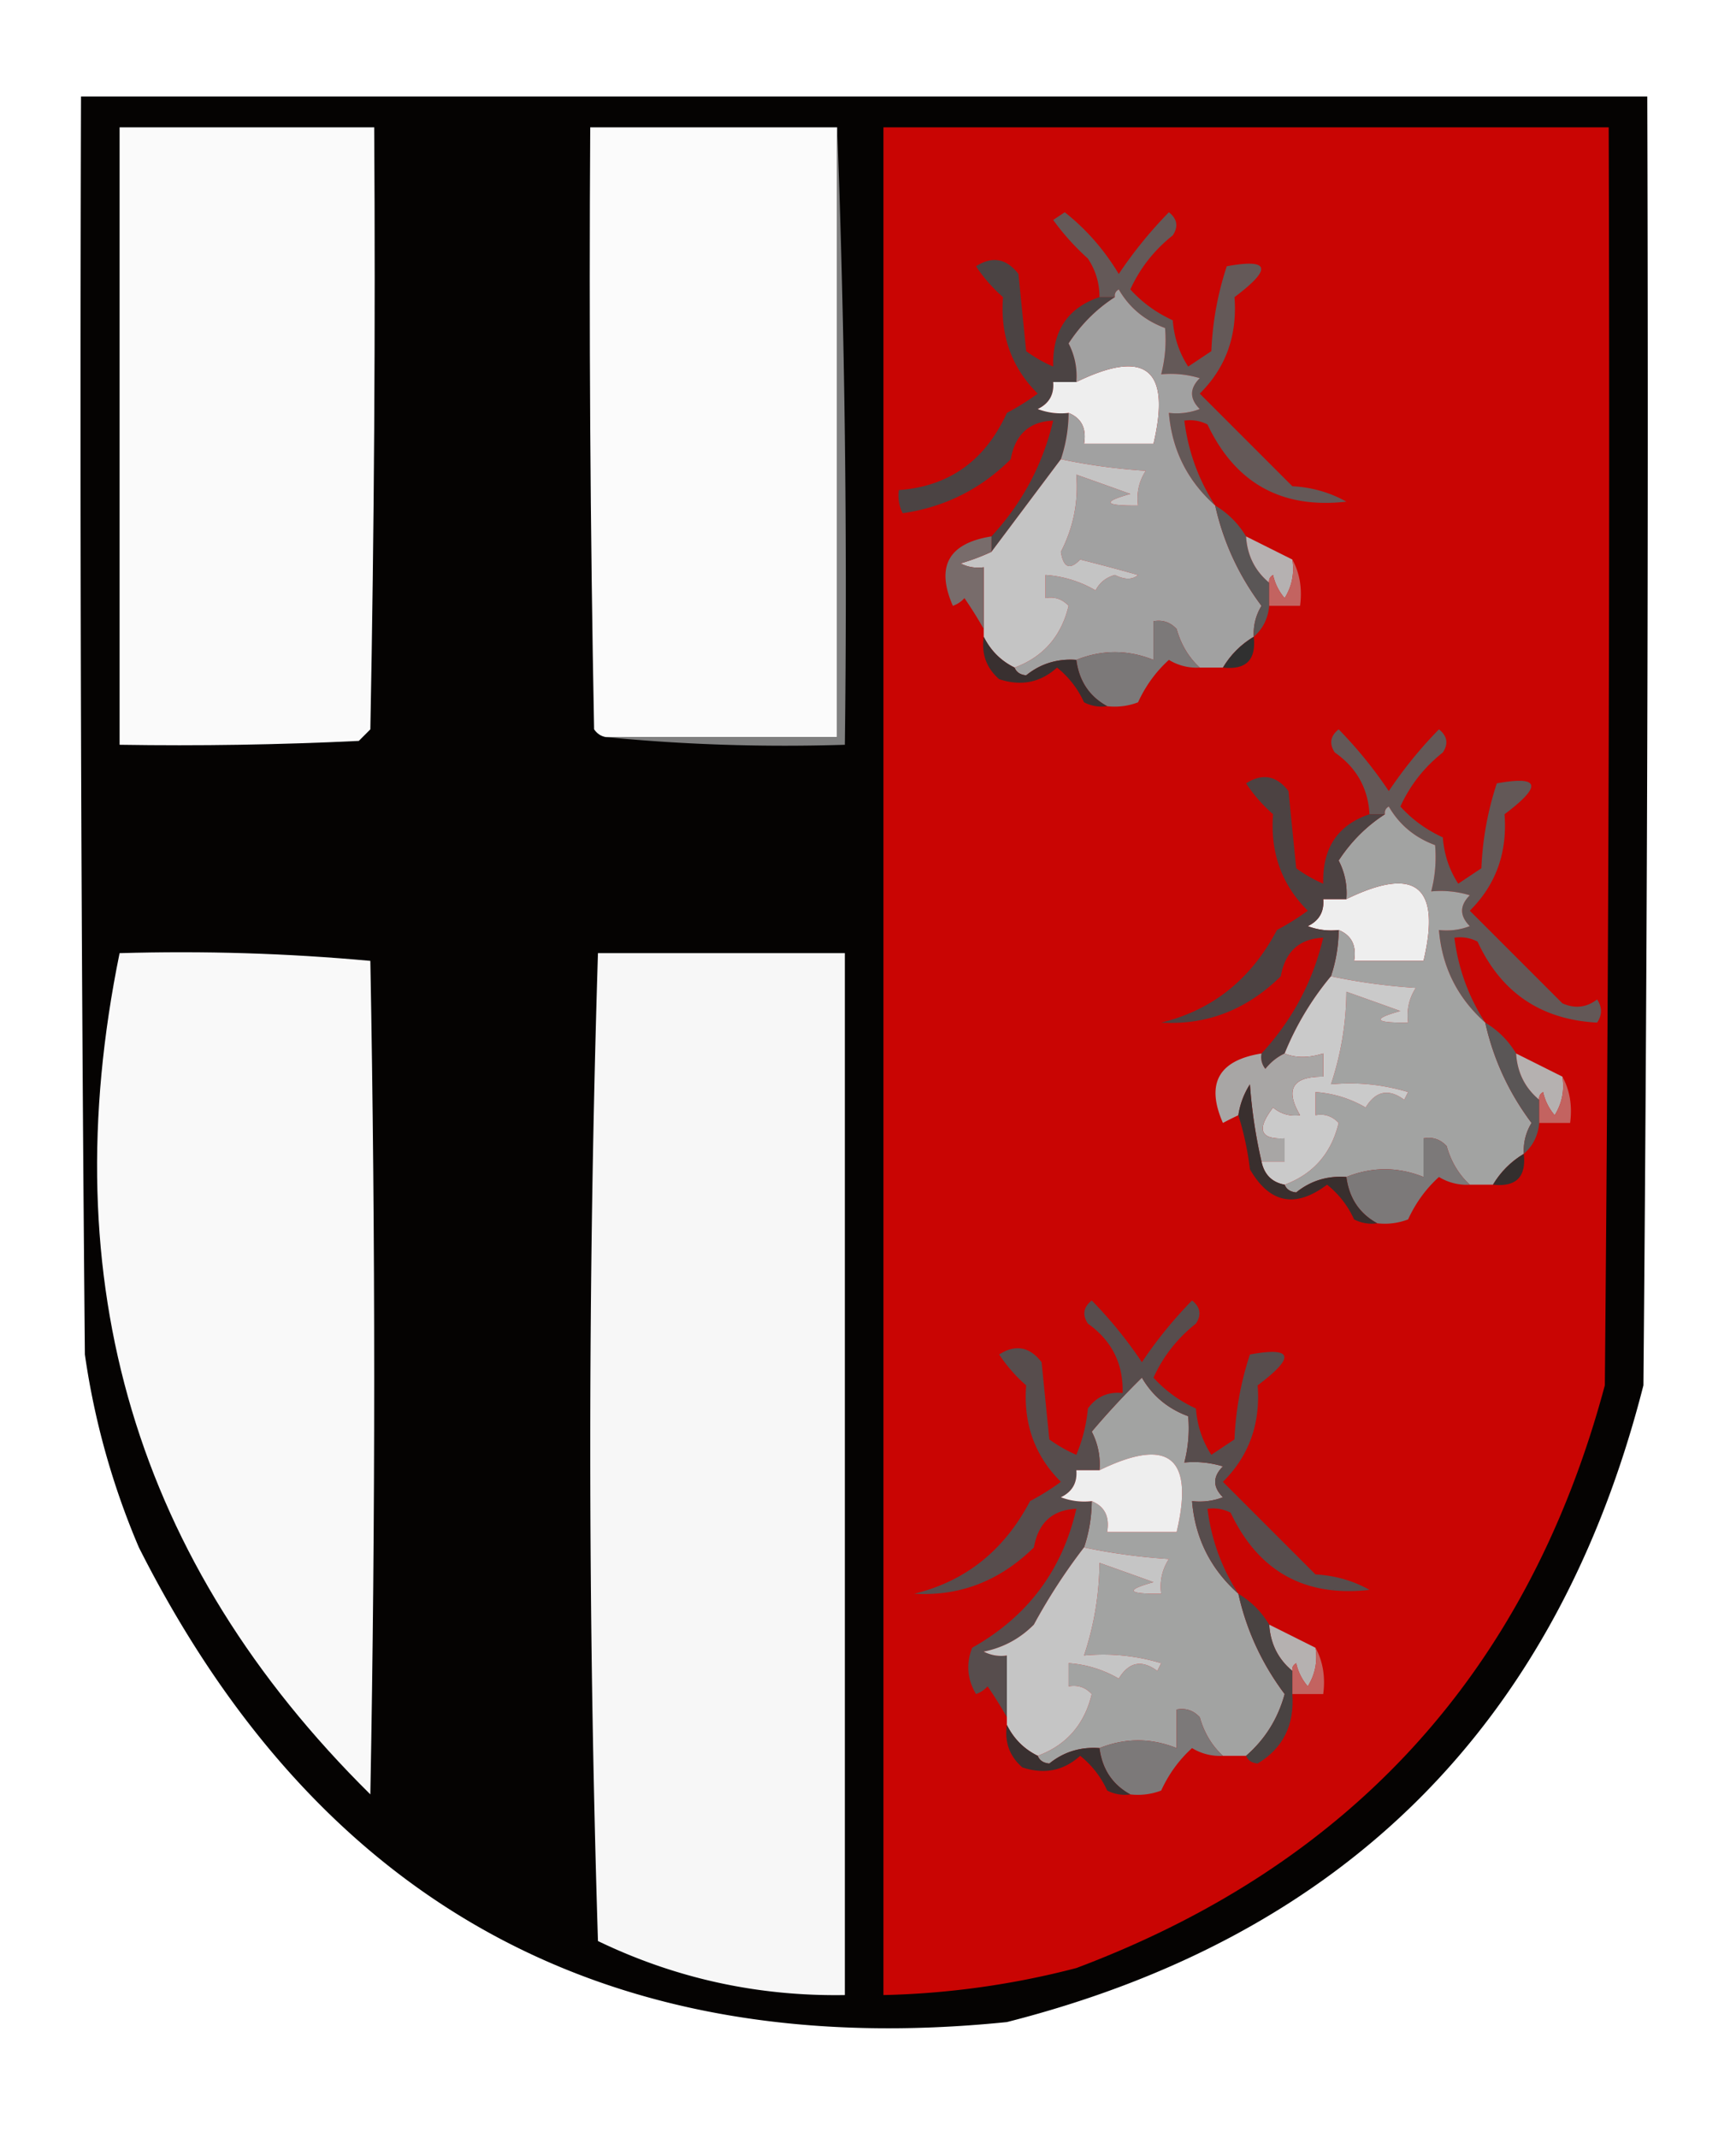 <svg xmlns="http://www.w3.org/2000/svg" width="225" height="277" style="shape-rendering:geometricPrecision;text-rendering:geometricPrecision;image-rendering:optimizeQuality;fill-rule:evenodd;clip-rule:evenodd"><path style="opacity:1" fill="#050302" d="M10.5 12.5h203c.167 55.668 0 111.334-.5 167-11.179 43.846-38.679 71.346-82.5 82.5-51.657 5.257-89.157-15.243-112.5-61.5a99.612 99.612 0 0 1-7-25c-.5-54.332-.667-108.666-.5-163z"/><path style="opacity:1" fill="#fafafa" d="M15.5 16.5h33c.167 26.002 0 52.002-.5 78L46.5 96c-10.328.5-20.661.666-31 .5v-80z"/><path style="opacity:1" fill="#fbfbfb" d="M108.5 16.5v79h-30c-.617-.11-1.117-.444-1.5-1-.5-25.998-.667-51.998-.5-78h32z"/><path style="opacity:1" fill="gray" d="M108.5 16.5a1600.653 1600.653 0 0 1 1 80c-10.513.328-20.847-.006-31-1h30v-79z"/><path style="opacity:1" fill="#c90503" d="M114.5 16.5h94c.167 54.334 0 108.668-.5 163-9.883 36.884-32.716 62.051-68.5 75.5a108.385 108.385 0 0 1-25 3.5v-242z"/><path style="opacity:1" fill="#645958" d="M157.5 65.5c-3.601-3.202-5.601-7.202-6-12a8.435 8.435 0 0 0 4-.5c-1.333-1.333-1.333-2.667 0-4a12.935 12.935 0 0 0-5-.5c.514-2.012.68-4.012.5-6-2.635-.974-4.635-2.64-6-5-.399.228-.565.562-.5 1h-2c.009-1.808-.491-3.475-1.5-5a31.867 31.867 0 0 1-4.5-5l1.5-1c2.78 2.192 5.114 4.859 7 8a55.828 55.828 0 0 1 6.5-8c1.083.865 1.249 1.865.5 3-2.405 1.903-4.239 4.236-5.5 7 1.529 1.688 3.363 3.021 5.5 4 .17 2.215.837 4.215 2 6l3-2c.16-3.788.826-7.454 2-11 5.593-1.024 5.926.31 1 4 .382 4.975-1.118 9.142-4.5 12.5l12 12c2.543.14 4.877.806 7 2-8.384.948-14.384-2.386-18-10a4.932 4.932 0 0 0-3-.5c.501 3.995 1.834 7.662 4 11z"/><path style="opacity:1" fill="#4b4343" d="M142.5 38.5h2c-2.397 1.546-4.397 3.546-6 6a9.107 9.107 0 0 1 1 5h-3c.14 1.624-.527 2.79-2 3.5a8.435 8.435 0 0 0 4 .5 19.222 19.222 0 0 1-1 6l-9 12v-2c3.995-4.324 6.661-9.324 8-15-3.095.126-4.928 1.793-5.5 5-3.885 3.873-8.552 6.206-14 7a4.934 4.934 0 0 1-.5-3c6.51-.478 11.177-3.812 14-10a32.042 32.042 0 0 0 4-2.5c-3.382-3.358-4.882-7.525-4.5-12.5a19.885 19.885 0 0 1-3.5-4c2.111-1.349 3.945-1.015 5.5 1l1 10a18.085 18.085 0 0 0 3.5 2c-.12-4.615 1.88-7.615 6-9z"/><path style="opacity:1" fill="#eee" d="M138.5 53.5a8.435 8.435 0 0 1-4-.5c1.473-.71 2.14-1.876 2-3.5h3c8.967-4.366 12.301-1.7 10 8h-9c.343-1.983-.324-3.317-2-4z"/><path style="opacity:1" fill="#a1a1a1" d="M157.5 65.5c1.053 4.735 3.053 9.069 6 13a6.845 6.845 0 0 0-1 4c-1.667 1-3 2.333-4 4h-3c-1.435-1.324-2.435-2.99-3-5-.825-.886-1.825-1.219-3-1v5c-3.333-1.333-6.667-1.333-10 0-2.454-.18-4.621.487-6.5 2-.765-.07-1.265-.403-1.5-1 3.716-1.387 6.05-4.054 7-8-.825-.886-1.825-1.219-3-1v-3c2.327.165 4.493.831 6.5 2 .519-1.016 1.353-1.682 2.5-2 1.282.637 2.282.637 3 0a261.449 261.449 0 0 0-7.5-2c-1.342 1.402-2.176 1.069-2.5-1 1.619-3.142 2.285-6.475 2-10 2.298.81 4.632 1.644 7 2.5-3.726 1.043-3.393 1.543 1 1.5-.214-1.644.12-3.144 1-4.5a76.441 76.441 0 0 1-11-1.5c.65-1.935.983-3.935 1-6 1.676.683 2.343 2.017 2 4h9c2.301-9.7-1.033-12.366-10-8a9.107 9.107 0 0 0-1-5c1.603-2.454 3.603-4.454 6-6-.065-.438.101-.772.5-1 1.365 2.36 3.365 4.026 6 5 .18 1.988.014 3.988-.5 6 1.699-.16 3.366.007 5 .5-1.333 1.333-1.333 2.667 0 4a8.435 8.435 0 0 1-4 .5c.399 4.798 2.399 8.798 6 12z"/><path style="opacity:1" fill="#c4c4c4" d="M137.5 59.5c3.581.76 7.248 1.26 11 1.5-.88 1.356-1.214 2.856-1 4.5-4.393.043-4.726-.457-1-1.5a926.764 926.764 0 0 0-7-2.5c.285 3.525-.381 6.858-2 10 .324 2.069 1.158 2.402 2.5 1 2.473.62 4.973 1.286 7.5 2-.718.637-1.718.637-3 0-1.147.318-1.981.984-2.5 2a14.827 14.827 0 0 0-6.5-2v3c1.175-.219 2.175.114 3 1-.95 3.946-3.284 6.613-7 8-1.774-.87-3.107-2.203-4-4v-9a4.932 4.932 0 0 1-3-.5c1.401-.41 2.734-.91 4-1.5l9-12z"/><path style="opacity:1" fill="#5a5656" d="M157.5 65.5c1.667 1 3 2.333 4 4 .154 2.47 1.154 4.47 3 6v3c-.16 1.653-.826 2.986-2 4a6.845 6.845 0 0 1 1-4c-2.947-3.931-4.947-8.265-6-13z"/><path style="opacity:1" fill="#b5b1b1" d="m161.5 69.5 6 3c.285 1.788-.048 3.455-1 5a6.802 6.802 0 0 1-1.5-3c-.399.228-.565.562-.5 1-1.846-1.53-2.846-3.53-3-6z"/><path style="opacity:1" fill="#786c6b" d="M128.5 69.5v2a28.233 28.233 0 0 1-4 1.5c.948.483 1.948.65 3 .5v8a51.239 51.239 0 0 0-2.5-4c-.414.457-.914.79-1.5 1-2.234-5.11-.567-8.11 5-9z"/><path style="opacity:1" fill="#c36360" d="M167.5 72.5c.961 1.765 1.295 3.765 1 6h-4v-3c-.065-.438.101-.772.5-1a6.802 6.802 0 0 0 1.5 3c.952-1.545 1.285-3.212 1-5z"/><path style="opacity:1" fill="#7c7979" d="M155.5 86.5a6.846 6.846 0 0 1-4-1c-1.688 1.53-3.021 3.363-4 5.5a8.435 8.435 0 0 1-4 .5c-2.307-1.263-3.641-3.263-4-6 3.333-1.333 6.667-1.333 10 0v-5c1.175-.219 2.175.114 3 1 .565 2.01 1.565 3.676 3 5z"/><path style="opacity:1" fill="#303030" d="M162.5 82.5c.333 3-1 4.333-4 4 1-1.667 2.333-3 4-4z"/><path style="opacity:1" fill="#393030" d="M127.5 82.5c.893 1.797 2.226 3.13 4 4 .235.597.735.93 1.5 1 1.879-1.513 4.046-2.18 6.5-2 .359 2.737 1.693 4.737 4 6a4.932 4.932 0 0 1-3-.5 12.135 12.135 0 0 0-3.5-4.5c-2.153 1.944-4.653 2.444-7.5 1.5-1.655-1.444-2.322-3.278-2-5.5z"/><path style="opacity:1" fill="#635857" d="M192.5 132.5c-3.601-3.201-5.601-7.201-6-12a8.43 8.43 0 0 0 4-.5c-1.333-1.333-1.333-2.667 0-4a12.93 12.93 0 0 0-5-.5 17.65 17.65 0 0 0 .5-6c-2.635-.973-4.635-2.64-6-5-.399.228-.565.562-.5 1h-2c-.19-3.377-1.69-6.044-4.5-8-.749-1.135-.583-2.135.5-3a55.828 55.828 0 0 1 6.5 8 55.828 55.828 0 0 1 6.5-8c1.083.865 1.249 1.865.5 3-2.405 1.903-4.239 4.236-5.5 7 1.529 1.688 3.363 3.021 5.5 4 .17 2.215.837 4.215 2 6l3-2a40.23 40.23 0 0 1 2-11c5.593-1.024 5.926.309 1 4 .382 4.975-1.118 9.142-4.5 12.5l12 12c1.612.72 3.112.554 4.5-.5.667 1 .667 2 0 3-7.276-.388-12.443-3.888-15.5-10.5a4.934 4.934 0 0 0-3-.5c.501 3.995 1.834 7.662 4 11z"/><path style="opacity:1" fill="#eee" d="M173.5 120.5a8.43 8.43 0 0 1-4-.5c1.473-.71 2.14-1.876 2-3.5h3c8.967-4.366 12.301-1.699 10 8h-9c.343-1.983-.324-3.317-2-4z"/><path style="opacity:1" fill="#a2a3a2" d="M192.5 132.5c1.053 4.735 3.053 9.069 6 13a6.846 6.846 0 0 0-1 4c-1.667 1-3 2.333-4 4h-3c-1.435-1.324-2.435-2.991-3-5-.825-.886-1.825-1.219-3-1v5c-3.333-1.333-6.667-1.333-10 0-2.454-.179-4.621.487-6.5 2-.765-.07-1.265-.403-1.5-1 3.716-1.387 6.05-4.054 7-8-.825-.886-1.825-1.219-3-1v-3c2.327.165 4.493.831 6.5 2 1.312-2.158 2.978-2.491 5-1l.5-1a25.879 25.879 0 0 0-10-1 38.469 38.469 0 0 0 2-12c2.298.81 4.632 1.644 7 2.5-3.726 1.043-3.393 1.543 1 1.5-.214-1.644.12-3.144 1-4.5a76.413 76.413 0 0 1-11-1.5 19.22 19.22 0 0 0 1-6c1.676.683 2.343 2.017 2 4h9c2.301-9.699-1.033-12.366-10-8a9.108 9.108 0 0 0-1-5c1.603-2.454 3.603-4.454 6-6-.065-.438.101-.772.5-1 1.365 2.36 3.365 4.027 6 5a17.65 17.65 0 0 1-.5 6 12.93 12.93 0 0 1 5 .5c-1.333 1.333-1.333 2.667 0 4a8.43 8.43 0 0 1-4 .5c.399 4.799 2.399 8.799 6 12z"/><path style="opacity:1" fill="#f9f9f9" d="M15.5 123.5c10.915-.32 21.748.013 32.5 1 .667 36 .667 72 0 108-30.388-30.035-41.221-66.369-32.5-109z"/><path style="opacity:1" fill="#f7f7f7" d="M77.5 123.5h32v135c-11.265.182-21.932-2.151-32-7a2058.27 2058.27 0 0 1 0-128z"/><path style="opacity:1" fill="#4c4242" d="M177.5 105.5h2c-2.397 1.546-4.397 3.546-6 6a9.108 9.108 0 0 1 1 5h-3c.14 1.624-.527 2.79-2 3.5a8.43 8.43 0 0 0 4 .5 19.22 19.22 0 0 1-1 6 37.79 37.79 0 0 0-6 10c-.958.453-1.792 1.119-2.5 2a2.428 2.428 0 0 1-.5-2c3.995-4.324 6.661-9.324 8-15-3.095.126-4.928 1.793-5.5 5-4.436 4.348-9.603 6.348-15.5 6 6.655-1.627 11.655-5.627 15-12a32.065 32.065 0 0 0 4-2.5c-3.382-3.358-4.882-7.525-4.5-12.5a19.887 19.887 0 0 1-3.5-4c2.111-1.348 3.945-1.015 5.5 1l1 10a18.08 18.08 0 0 0 3.5 2c-.12-4.615 1.88-7.615 6-9z"/><path style="opacity:1" fill="#cacaca" d="M172.5 126.5c3.581.76 7.248 1.26 11 1.5-.88 1.356-1.214 2.856-1 4.5-4.393.043-4.726-.457-1-1.5a931.177 931.177 0 0 0-7-2.5 38.469 38.469 0 0 1-2 12c3.398-.32 6.732.013 10 1l-.5 1c-2.022-1.491-3.688-1.158-5 1a14.828 14.828 0 0 0-6.5-2v3c1.175-.219 2.175.114 3 1-.95 3.946-3.284 6.613-7 8-1.644-.31-2.644-1.31-3-3h3v-3c-3.184.168-3.684-1.166-1.5-4 1.011.837 2.178 1.17 3.5 1-1.984-3.361-.984-5.028 3-5v-3c-1.898.596-3.565.596-5 0a37.79 37.79 0 0 1 6-10z"/><path style="opacity:1" fill="#a8a6a5" d="M163.5 136.5a2.428 2.428 0 0 0 .5 2c.708-.881 1.542-1.547 2.5-2 1.435.596 3.102.596 5 0v3c-3.984-.028-4.984 1.639-3 5-1.322.17-2.489-.163-3.5-1-2.184 2.834-1.684 4.168 1.5 4v3h-3a65.147 65.147 0 0 1-1.5-10 10.134 10.134 0 0 0-1.5 4c-.65.304-1.317.637-2 1-2.234-5.11-.567-8.11 5-9z"/><path style="opacity:1" fill="#5a5656" d="M192.5 132.5c1.667 1 3 2.333 4 4 .154 2.47 1.154 4.47 3 6v3c-.16 1.653-.826 2.986-2 4a6.846 6.846 0 0 1 1-4c-2.947-3.931-4.947-8.265-6-13z"/><path style="opacity:1" fill="#b5b1b0" d="m196.5 136.5 6 3c.285 1.788-.048 3.455-1 5a6.802 6.802 0 0 1-1.5-3c-.399.228-.565.562-.5 1-1.846-1.53-2.846-3.53-3-6z"/><path style="opacity:1" fill="#c36360" d="M202.5 139.5c.961 1.765 1.295 3.765 1 6h-4v-3c-.065-.438.101-.772.5-1a6.802 6.802 0 0 0 1.5 3c.952-1.545 1.285-3.212 1-5z"/><path style="opacity:1" fill="#7c7979" d="M190.5 153.5a6.846 6.846 0 0 1-4-1c-1.688 1.529-3.021 3.363-4 5.5a8.43 8.43 0 0 1-4 .5c-2.307-1.263-3.641-3.263-4-6 3.333-1.333 6.667-1.333 10 0v-5c1.175-.219 2.175.114 3 1 .565 2.009 1.565 3.676 3 5z"/><path style="opacity:1" fill="#342f2e" d="M197.5 149.5c.333 3-1 4.333-4 4 1-1.667 2.333-3 4-4z"/><path style="opacity:1" fill="#392f2e" d="M163.5 150.5c.356 1.69 1.356 2.69 3 3 .235.597.735.93 1.5 1 1.879-1.513 4.046-2.179 6.5-2 .359 2.737 1.693 4.737 4 6a4.934 4.934 0 0 1-3-.5 12.14 12.14 0 0 0-3.5-4.5c-4.118 3.092-7.451 2.425-10-2-.29-2.42-.79-4.754-1.5-7a10.134 10.134 0 0 1 1.5-4 65.147 65.147 0 0 0 1.5 10z"/><path style="opacity:1" fill="#a2a3a2" d="M160.5 206.5c1.053 4.735 3.053 9.069 6 13-.871 3.196-2.538 5.863-5 8h-3c-1.435-1.324-2.435-2.991-3-5-.825-.886-1.825-1.219-3-1v5c-3.333-1.333-6.667-1.333-10 0-2.454-.179-4.621.487-6.5 2-.765-.07-1.265-.403-1.5-1 3.716-1.387 6.05-4.054 7-8-.825-.886-1.825-1.219-3-1v-3c2.327.165 4.493.831 6.5 2 1.312-2.158 2.978-2.491 5-1l.5-1a25.879 25.879 0 0 0-10-1 38.469 38.469 0 0 0 2-12c2.298.81 4.632 1.644 7 2.5-3.726 1.043-3.393 1.543 1 1.5-.214-1.644.12-3.144 1-4.5a76.413 76.413 0 0 1-11-1.5 19.22 19.22 0 0 0 1-6c1.676.683 2.343 2.017 2 4h9c2.301-9.699-1.033-12.366-10-8a9.108 9.108 0 0 0-1-5 102.779 102.779 0 0 1 6.5-7c1.365 2.36 3.365 4.027 6 5a17.65 17.65 0 0 1-.5 6 12.93 12.93 0 0 1 5 .5c-1.333 1.333-1.333 2.667 0 4a8.43 8.43 0 0 1-4 .5c.399 4.799 2.399 8.799 6 12z"/><path style="opacity:1" fill="#574d4d" d="M160.5 206.5c-3.601-3.201-5.601-7.201-6-12a8.43 8.43 0 0 0 4-.5c-1.333-1.333-1.333-2.667 0-4a12.93 12.93 0 0 0-5-.5 17.65 17.65 0 0 0 .5-6c-2.635-.973-4.635-2.64-6-5a102.779 102.779 0 0 0-6.5 7 9.108 9.108 0 0 1 1 5h-3c.14 1.624-.527 2.79-2 3.5a8.43 8.43 0 0 0 4 .5 19.22 19.22 0 0 1-1 6 74.903 74.903 0 0 0-6.5 10c-1.8 1.817-3.966 2.984-6.5 3.5a4.934 4.934 0 0 0 3 .5v8a51.22 51.22 0 0 0-2.5-4 3.647 3.647 0 0 1-1.5 1c-1.141-1.921-1.308-3.921-.5-6 7.179-4.04 11.679-10.04 13.5-18-3.095.126-4.928 1.793-5.5 5-4.436 4.348-9.603 6.348-15.5 6 6.655-1.627 11.655-5.627 15-12a32.065 32.065 0 0 0 4-2.5c-3.382-3.358-4.882-7.525-4.5-12.5a19.887 19.887 0 0 1-3.5-4c2.111-1.348 3.945-1.015 5.5 1l1 10a18.08 18.08 0 0 0 3.5 2 20.2 20.2 0 0 0 1.5-6c1.11-1.537 2.61-2.203 4.5-2 .107-3.786-1.393-6.786-4.5-9-.749-1.135-.583-2.135.5-3a55.811 55.811 0 0 1 6.5 8 55.811 55.811 0 0 1 6.5-8c1.083.865 1.249 1.865.5 3-2.405 1.903-4.239 4.236-5.5 7 1.529 1.688 3.363 3.021 5.5 4 .17 2.215.837 4.215 2 6l3-2a40.23 40.23 0 0 1 2-11c5.593-1.024 5.926.309 1 4 .382 4.975-1.118 9.142-4.5 12.5l12 12c2.543.14 4.877.806 7 2-8.384.948-14.384-2.386-18-10a4.934 4.934 0 0 0-3-.5c.501 3.995 1.834 7.662 4 11z"/><path style="opacity:1" fill="#eee" d="M141.5 194.5a8.43 8.43 0 0 1-4-.5c1.473-.71 2.14-1.876 2-3.5h3c8.967-4.366 12.301-1.699 10 8h-9c.343-1.983-.324-3.317-2-4z"/><path style="opacity:1" fill="#c5c5c5" d="M140.5 200.5c3.581.76 7.248 1.26 11 1.5-.88 1.356-1.214 2.856-1 4.5-4.393.043-4.726-.457-1-1.5a931.177 931.177 0 0 0-7-2.5 38.469 38.469 0 0 1-2 12c3.398-.32 6.732.013 10 1l-.5 1c-2.022-1.491-3.688-1.158-5 1a14.828 14.828 0 0 0-6.5-2v3c1.175-.219 2.175.114 3 1-.95 3.946-3.284 6.613-7 8-1.774-.87-3.107-2.203-4-4v-9a4.934 4.934 0 0 1-3-.5c2.534-.516 4.7-1.683 6.5-3.5a74.903 74.903 0 0 1 6.5-10z"/><path style="opacity:1" fill="#b5b1b0" d="m164.5 210.5 6 3c.285 1.788-.048 3.455-1 5a6.802 6.802 0 0 1-1.5-3c-.399.228-.565.562-.5 1-1.846-1.53-2.846-3.53-3-6z"/><path style="opacity:1" fill="#c36360" d="M170.5 213.5c.961 1.765 1.295 3.765 1 6h-4v-3c-.065-.438.101-.772.5-1a6.802 6.802 0 0 0 1.5 3c.952-1.545 1.285-3.212 1-5z"/><path style="opacity:1" fill="#7c7979" d="M158.5 227.5a6.846 6.846 0 0 1-4-1c-1.688 1.529-3.021 3.363-4 5.5a8.43 8.43 0 0 1-4 .5c-2.307-1.263-3.641-3.263-4-6 3.333-1.333 6.667-1.333 10 0v-5c1.175-.219 2.175.114 3 1 .565 2.009 1.565 3.676 3 5z"/><path style="opacity:1" fill="#494342" d="M160.5 206.5c1.667 1 3 2.333 4 4 .154 2.47 1.154 4.47 3 6v3c.286 4.02-1.214 7.02-4.5 9-.765-.07-1.265-.403-1.5-1 2.462-2.137 4.129-4.804 5-8-2.947-3.931-4.947-8.265-6-13z"/><path style="opacity:1" fill="#393030" d="M130.5 223.5c.893 1.797 2.226 3.13 4 4 .235.597.735.93 1.5 1 1.879-1.513 4.046-2.179 6.5-2 .359 2.737 1.693 4.737 4 6a4.934 4.934 0 0 1-3-.5 12.14 12.14 0 0 0-3.5-4.5c-2.153 1.944-4.653 2.444-7.5 1.5-1.655-1.444-2.322-3.278-2-5.5z"/></svg>